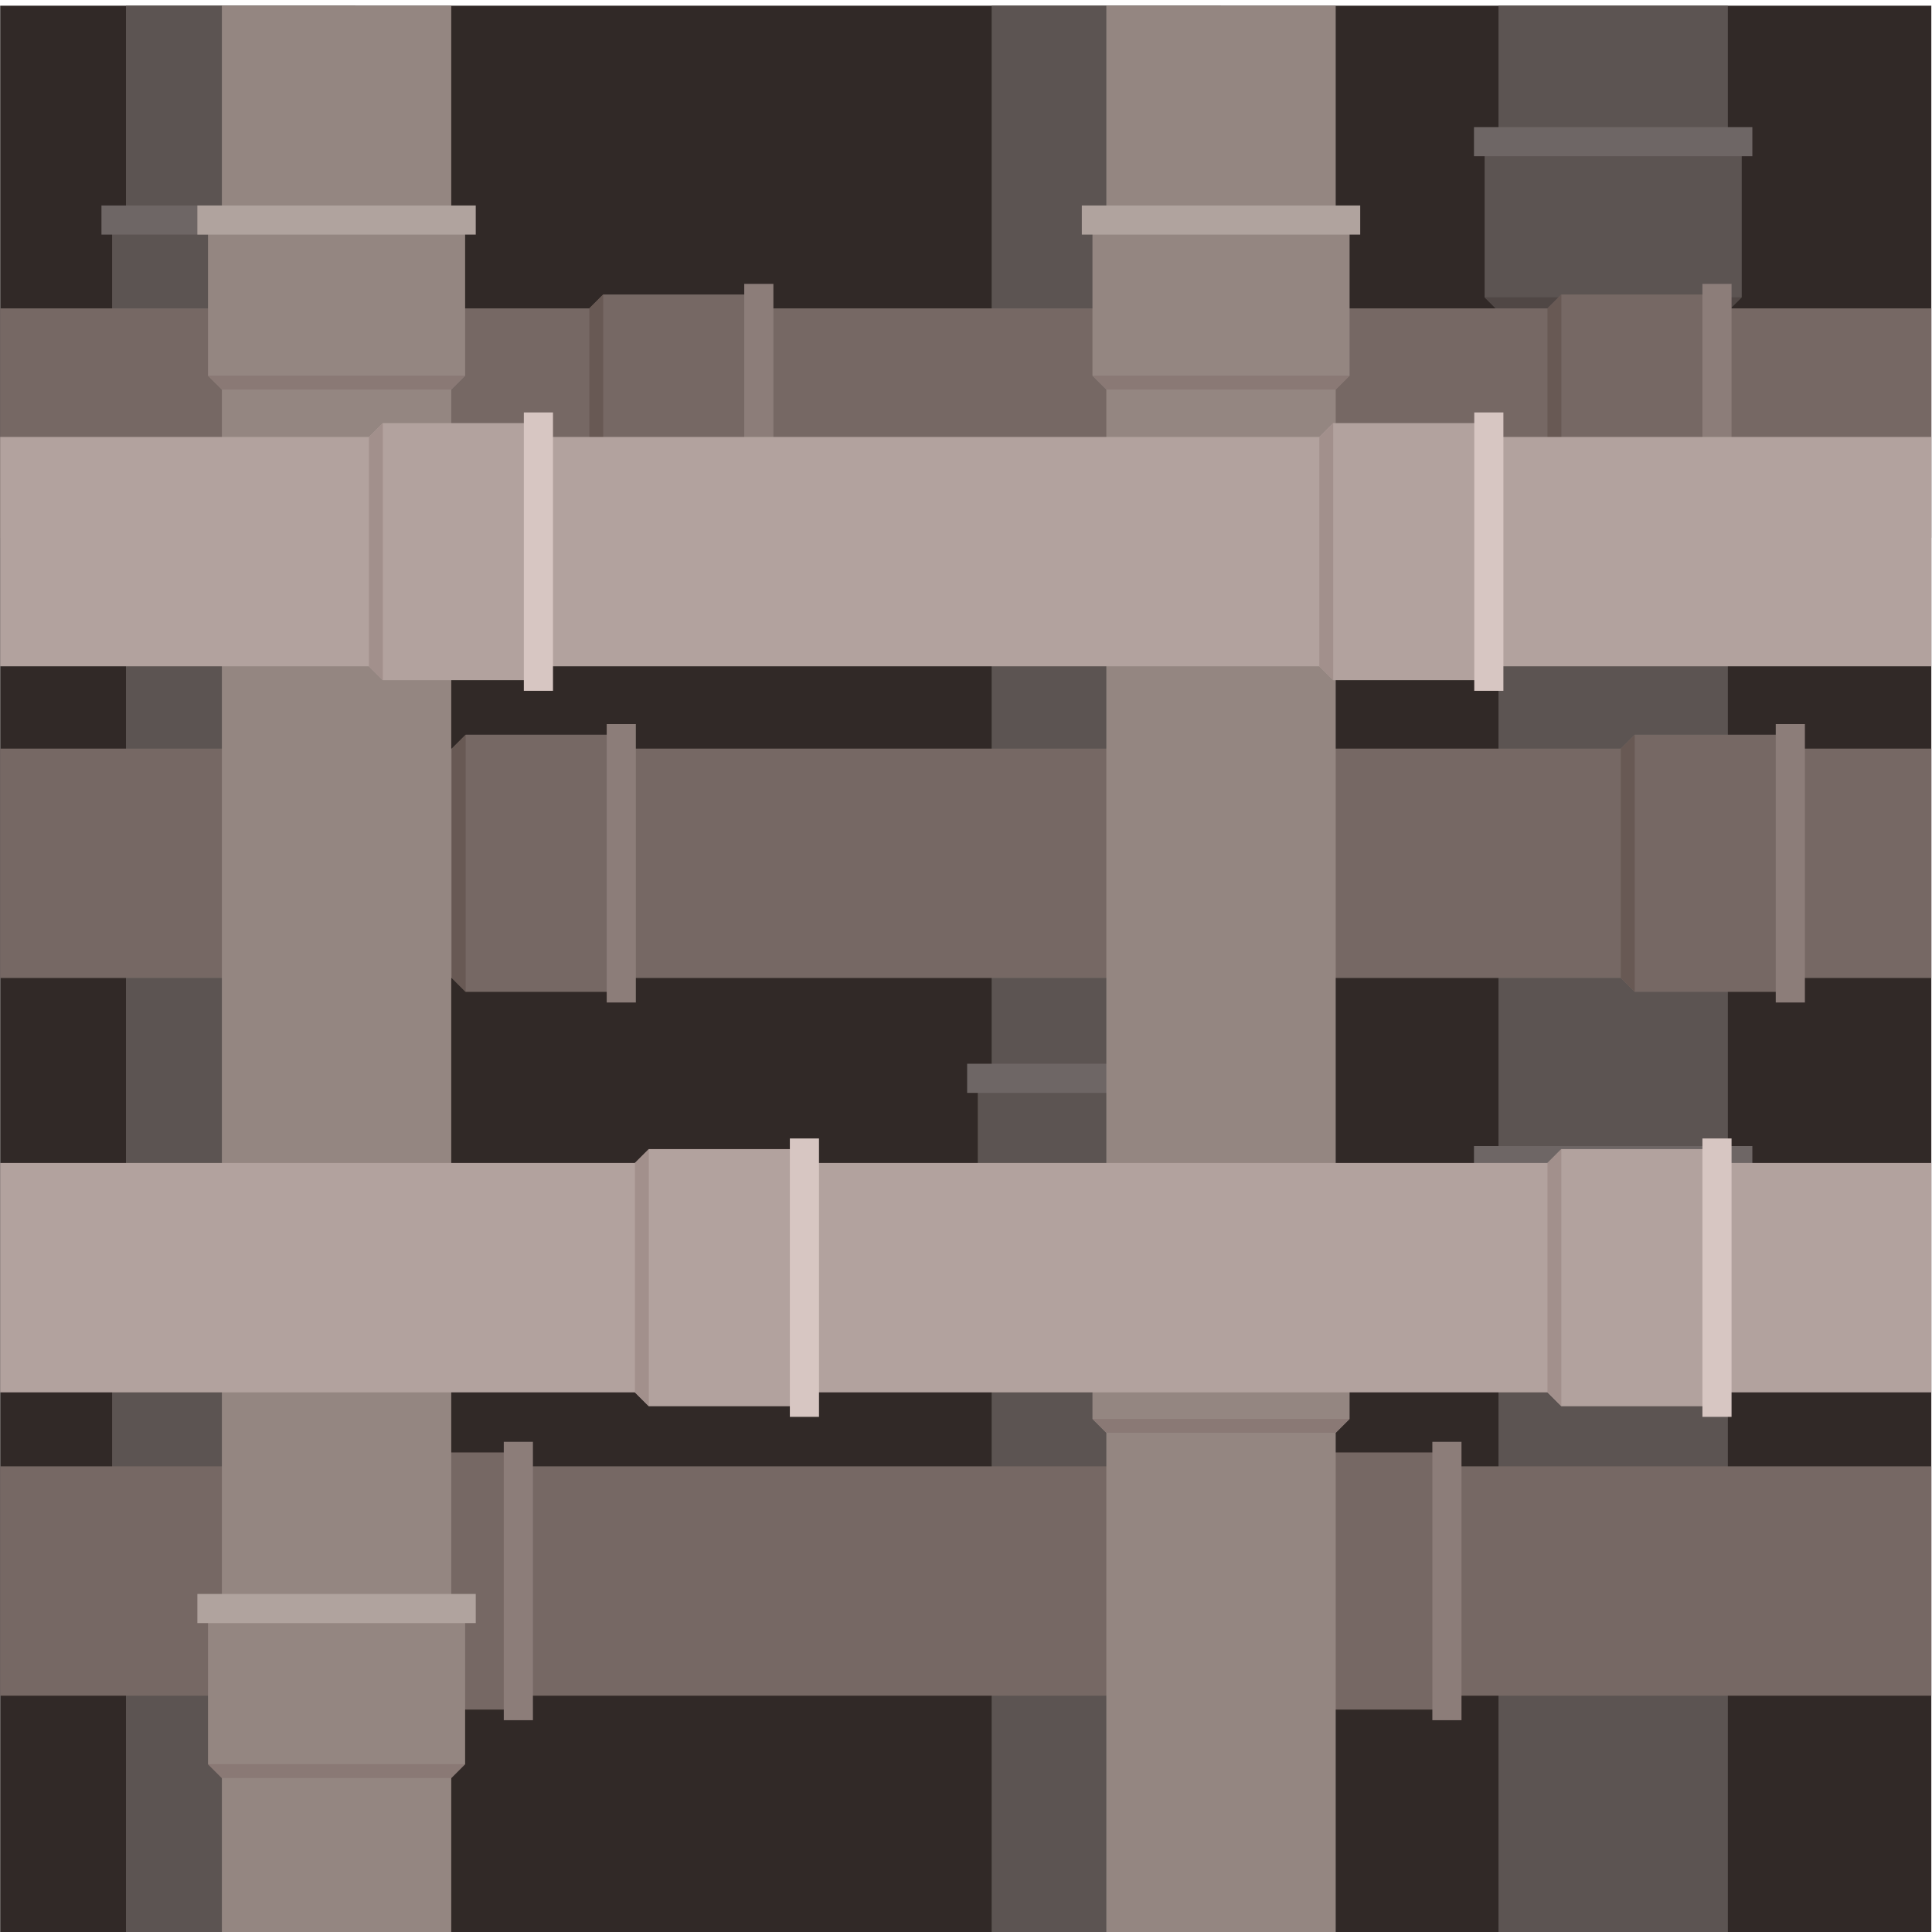 <?xml version="1.0" encoding="UTF-8" standalone="no"?>
<!-- Created with Inkscape (http://www.inkscape.org/) -->

<svg
   version="1.1"
   id="svg4640"
   width="880"
   height="880"
   viewBox="0 0 880 880"
   sodipodi:docname="metal-pipes-publicdomainvectors.org.svg"
   inkscape:version="1.2 (dc2aedaf03, 2022-05-15)"
   xmlns:inkscape="http://www.inkscape.org/namespaces/inkscape"
   xmlns:sodipodi="http://sodipodi.sourceforge.net/DTD/sodipodi-0.dtd"
   xmlns="http://www.w3.org/2000/svg"
   xmlns:svg="http://www.w3.org/2000/svg">
  <defs
     id="defs4644" />
  <sodipodi:namedview
     id="namedview4642"
     pagecolor="#ffffff"
     bordercolor="#000000"
     borderopacity="0.25"
     inkscape:showpageshadow="2"
     inkscape:pageopacity="0.0"
     inkscape:pagecheckerboard="0"
     inkscape:deskcolor="#d1d1d1"
     showgrid="false"
     inkscape:zoom="0.95113636"
     inkscape:cx="440.52569"
     inkscape:cy="440.52569"
     inkscape:window-width="1920"
     inkscape:window-height="1017"
     inkscape:window-x="-8"
     inkscape:window-y="-8"
     inkscape:window-maximized="1"
     inkscape:current-layer="g4648">
    <inkscape:page
       x="0"
       y="0"
       id="page4646"
       width="880"
       height="880" />
  </sodipodi:namedview>
  <g
     id="g4648"
     inkscape:groupmode="layer"
     inkscape:label="Page 1"
     transform="matrix(1.333,0,0,-1.333,0,880)">
    <path
       d="m 0.064,0 h 659.87 V 658.218 H 0.064 Z"
       style="fill:#312927;fill-opacity:1;fill-rule:nonzero;stroke:none"
       id="path4650" />
    <path
       d="m 43.043,0 h 78.376 V 658.218 H 43.043 Z"
       style="fill:#5c5452;fill-opacity:1;fill-rule:nonzero;stroke:none"
       id="path4652" />
    <g
       id="g4654"
       transform="translate(38.304,583.317)">
      <path
         d="m 0,0 h 87.857 v -51.511 l -4.741,-4.741 H 4.741 L 0,-51.511 Z"
         style="fill:#5c5452;fill-opacity:1;fill-rule:evenodd;stroke:none"
         id="path4656" />
    </g>
    <path
       d="m 34.669,580 h 95.125 v 9.954 H 34.669 Z"
       style="fill:#6e6665;fill-opacity:1;fill-rule:evenodd;stroke:none"
       id="path4658" />
    <g
       id="g4660"
       transform="translate(38.304,531.806)">
      <path
         d="M 0,0 H 87.857 L 83.116,-4.741 H 4.741 Z"
         style="fill:#504745;fill-opacity:1;fill-rule:evenodd;stroke:none"
         id="path4662" />
    </g>
    <g
       id="g4664"
       transform="translate(38.304,191.44)">
      <path
         d="m 0,0 h 87.857 v -51.511 l -4.741,-4.741 H 4.741 L 0,-51.511 Z"
         style="fill:#5c5452;fill-opacity:1;fill-rule:evenodd;stroke:none"
         id="path4666" />
    </g>
    <path
       d="m 34.669,188.124 h 95.125 v 9.954 H 34.669 Z"
       style="fill:#6e6665;fill-opacity:1;fill-rule:evenodd;stroke:none"
       id="path4668" />
    <g
       id="g4670"
       transform="translate(38.304,139.93)">
      <path
         d="M 0,0 H 87.857 L 83.116,-4.741 H 4.741 Z"
         style="fill:#504745;fill-opacity:1;fill-rule:evenodd;stroke:none"
         id="path4672" />
    </g>
    <path
       d="m 338.846,0 h 78.376 v 658.218 h -78.376 z"
       style="fill:#5c5452;fill-opacity:1;fill-rule:nonzero;stroke:none"
       id="path4674" />
    <g
       id="g4676"
       transform="translate(334.106,494.831)">
      <path
         d="m 0,0 h 87.857 v -51.513 l -4.741,-4.741 H 4.74 L 0,-51.513 Z"
         style="fill:#5c5452;fill-opacity:1;fill-rule:evenodd;stroke:none"
         id="path4678" />
    </g>
    <path
       d="m 330.473,491.512 h 95.126 v 9.956 h -95.126 z"
       style="fill:#6e6665;fill-opacity:1;fill-rule:evenodd;stroke:none"
       id="path4680" />
    <g
       id="g4682"
       transform="translate(334.106,443.318)">
      <path
         d="M 0,0 H 87.857 L 83.116,-4.741 H 4.74 Z"
         style="fill:#504745;fill-opacity:1;fill-rule:evenodd;stroke:none"
         id="path4684" />
    </g>
    <g
       id="g4686"
       transform="translate(334.106,290.043)">
      <path
         d="m 0,0 h 87.857 v -51.513 l -4.741,-4.74 H 4.74 L 0,-51.513 Z"
         style="fill:#5c5452;fill-opacity:1;fill-rule:evenodd;stroke:none"
         id="path4688" />
    </g>
    <path
       d="m 330.473,286.725 h 95.126 v 9.956 h -95.126 z"
       style="fill:#6e6665;fill-opacity:1;fill-rule:evenodd;stroke:none"
       id="path4690" />
    <g
       id="g4692"
       transform="translate(334.106,238.53)">
      <path
         d="M 0,0 H 87.857 L 83.116,-4.74 H 4.74 Z"
         style="fill:#504745;fill-opacity:1;fill-rule:evenodd;stroke:none"
         id="path4694" />
    </g>
    <path
       d="m 512.032,0 h 78.376 v 658.218 h -78.376 z"
       style="fill:#5c5452;fill-opacity:1;fill-rule:nonzero;stroke:none"
       id="path4696" />
    <g
       id="g4698"
       transform="translate(507.291,610.097)">
      <path
         d="m 0,0 h 87.856 v -51.513 l -4.74,-4.74 H 4.74 L 0,-51.513 Z"
         style="fill:#5c5452;fill-opacity:1;fill-rule:evenodd;stroke:none"
         id="path4700" />
    </g>
    <path
       d="m 503.657,606.781 h 95.126 v 9.954 h -95.126 z"
       style="fill:#6e6665;fill-opacity:1;fill-rule:evenodd;stroke:none"
       id="path4702" />
    <g
       id="g4704"
       transform="translate(507.291,558.584)">
      <path
         d="m 0,0 h 87.856 l -4.74,-4.74 H 4.74 Z"
         style="fill:#504745;fill-opacity:1;fill-rule:evenodd;stroke:none"
         id="path4706" />
    </g>
    <g
       id="g4708"
       transform="translate(507.291,261.915)">
      <path
         d="m 0,0 h 87.856 v -51.513 l -4.74,-4.74 H 4.74 L 0,-51.513 Z"
         style="fill:#5c5452;fill-opacity:1;fill-rule:evenodd;stroke:none"
         id="path4710" />
    </g>
    <path
       d="m 503.657,258.599 h 95.126 v 9.954 h -95.126 z"
       style="fill:#6e6665;fill-opacity:1;fill-rule:evenodd;stroke:none"
       id="path4712" />
    <g
       id="g4714"
       transform="translate(507.291,210.402)">
      <path
         d="m 0,0 h 87.856 l -4.74,-4.74 H 4.74 Z"
         style="fill:#504745;fill-opacity:1;fill-rule:evenodd;stroke:none"
         id="path4716" />
    </g>
    <path
       d="m 0.064,476.415 h 659.87 V 554.79 H 0.064 Z"
       style="fill:#766864;fill-opacity:1;fill-rule:nonzero;stroke:none"
       id="path4718" />
    <g
       id="g4720"
       transform="translate(585.035,471.674)">
      <path
         d="m 0,0 v 87.856 h -51.514 l -4.74,-4.74 V 4.741 L -51.514,0 Z"
         style="fill:#766864;fill-opacity:1;fill-rule:evenodd;stroke:none"
         id="path4722" />
    </g>
    <path
       d="m 591.673,563.166 h -9.956 V 468.04 h 9.956 z"
       style="fill:#8c7d79;fill-opacity:1;fill-rule:evenodd;stroke:none"
       id="path4724" />
    <g
       id="g4726"
       transform="translate(533.521,471.674)">
      <path
         d="m 0,0 v 87.856 l -4.74,-4.74 V 4.741 Z"
         style="fill:#685954;fill-opacity:1;fill-rule:evenodd;stroke:none"
         id="path4728" />
    </g>
    <g
       id="g4730"
       transform="translate(257.627,471.674)">
      <path
         d="m 0,0 v 87.856 h -51.513 l -4.74,-4.74 V 4.741 L -51.513,0 Z"
         style="fill:#766864;fill-opacity:1;fill-rule:evenodd;stroke:none"
         id="path4732" />
    </g>
    <path
       d="m 264.265,563.166 h -9.956 V 468.04 h 9.956 z"
       style="fill:#8c7d79;fill-opacity:1;fill-rule:evenodd;stroke:none"
       id="path4734" />
    <g
       id="g4736"
       transform="translate(206.114,471.674)">
      <path
         d="m 0,0 v 87.856 l -4.74,-4.74 V 4.741 Z"
         style="fill:#685954;fill-opacity:1;fill-rule:evenodd;stroke:none"
         id="path4738" />
    </g>
    <path
       d="m 0.064,80.746 h 659.87 v 78.375 H 0.064 Z"
       style="fill:#766864;fill-opacity:1;fill-rule:nonzero;stroke:none"
       id="path4740" />
    <g
       id="g4742"
       transform="translate(492.755,76.005)">
      <path
         d="m 0,0 v 87.857 h -51.514 l -4.74,-4.741 V 4.741 L -51.514,0 Z"
         style="fill:#766864;fill-opacity:1;fill-rule:evenodd;stroke:none"
         id="path4744" />
    </g>
    <path
       d="m 499.391,167.495 h -9.954 V 72.372 h 9.954 z"
       style="fill:#8c7d79;fill-opacity:1;fill-rule:evenodd;stroke:none"
       id="path4746" />
    <g
       id="g4748"
       transform="translate(441.241,76.005)">
      <path
         d="M 0,0 V 87.857 L -4.74,83.116 V 4.741 Z"
         style="fill:#685954;fill-opacity:1;fill-rule:evenodd;stroke:none"
         id="path4750" />
    </g>
    <g
       id="g4752"
       transform="translate(175.462,76.005)">
      <path
         d="m 0,0 v 87.857 h -51.515 l -4.741,-4.741 V 4.741 L -51.515,0 Z"
         style="fill:#766864;fill-opacity:1;fill-rule:evenodd;stroke:none"
         id="path4754" />
    </g>
    <path
       d="m 182.097,167.495 h -9.956 V 72.372 h 9.956 z"
       style="fill:#8c7d79;fill-opacity:1;fill-rule:evenodd;stroke:none"
       id="path4756" />
    <g
       id="g4758"
       transform="translate(123.947,76.005)">
      <path
         d="M 0,0 V 87.857 L -4.741,83.116 V 4.741 Z"
         style="fill:#685954;fill-opacity:1;fill-rule:evenodd;stroke:none"
         id="path4760" />
    </g>
    <path
       d="m 0.064,325.985 h 659.87 v 78.376 H 0.064 Z"
       style="fill:#766864;fill-opacity:1;fill-rule:nonzero;stroke:none"
       id="path4762" />
    <g
       id="g4764"
       transform="translate(610.095,321.245)">
      <path
         d="m 0,0 v 87.857 h -51.513 l -4.74,-4.741 V 4.74 L -51.513,0 Z"
         style="fill:#766864;fill-opacity:1;fill-rule:evenodd;stroke:none"
         id="path4766" />
    </g>
    <path
       d="m 616.732,412.735 h -9.956 v -95.126 h 9.956 z"
       style="fill:#8c7d79;fill-opacity:1;fill-rule:evenodd;stroke:none"
       id="path4768" />
    <g
       id="g4770"
       transform="translate(558.582,321.245)">
      <path
         d="M 0,0 V 87.857 L -4.74,83.116 V 4.74 Z"
         style="fill:#685954;fill-opacity:1;fill-rule:evenodd;stroke:none"
         id="path4772" />
    </g>
    <g
       id="g4774"
       transform="translate(210.633,321.245)">
      <path
         d="m 0,0 v 87.857 h -51.511 l -4.741,-4.741 V 4.74 L -51.511,0 Z"
         style="fill:#766864;fill-opacity:1;fill-rule:evenodd;stroke:none"
         id="path4776" />
    </g>
    <path
       d="m 217.27,412.735 h -9.954 v -95.126 h 9.954 z"
       style="fill:#8c7d79;fill-opacity:1;fill-rule:evenodd;stroke:none"
       id="path4778" />
    <g
       id="g4780"
       transform="translate(159.122,321.245)">
      <path
         d="M 0,0 V 87.857 L -4.741,83.116 V 4.74 Z"
         style="fill:#685954;fill-opacity:1;fill-rule:evenodd;stroke:none"
         id="path4782" />
    </g>
    <path
       d="m 378.035,0 h 78.376 v 658.218 h -78.376 z"
       style="fill:#948681;fill-opacity:1;fill-rule:nonzero;stroke:none"
       id="path4784" />
    <g
       id="g4786"
       transform="translate(373.295,583.317)">
      <path
         d="m 0,0 h 87.857 v -51.511 l -4.741,-4.741 H 4.74 L 0,-51.511 Z"
         style="fill:#948681;fill-opacity:1;fill-rule:evenodd;stroke:none"
         id="path4788" />
    </g>
    <path
       d="m 369.662,589.955 h 95.123 v -9.954 h -95.123 z"
       style="fill:#b0a39e;fill-opacity:1;fill-rule:evenodd;stroke:none"
       id="path4790" />
    <g
       id="g4792"
       transform="translate(373.295,531.806)">
      <path
         d="M 0,0 H 87.857 L 83.116,-4.741 H 4.74 Z"
         style="fill:#8a7975;fill-opacity:1;fill-rule:evenodd;stroke:none"
         id="path4794" />
    </g>
    <g
       id="g4796"
       transform="translate(373.295,226.838)">
      <path
         d="m 0,0 h 87.857 v -51.514 l -4.741,-4.74 H 4.74 L 0,-51.514 Z"
         style="fill:#948681;fill-opacity:1;fill-rule:evenodd;stroke:none"
         id="path4798" />
    </g>
    <path
       d="m 369.662,233.475 h 95.123 v -9.956 h -95.123 z"
       style="fill:#b0a39e;fill-opacity:1;fill-rule:evenodd;stroke:none"
       id="path4800" />
    <g
       id="g4802"
       transform="translate(373.295,175.324)">
      <path
         d="M 0,0 H 87.857 L 83.116,-4.74 H 4.74 Z"
         style="fill:#8a7975;fill-opacity:1;fill-rule:evenodd;stroke:none"
         id="path4804" />
    </g>
    <path
       d="m 75.816,0 h 78.376 V 658.218 H 75.816 Z"
       style="fill:#948681;fill-opacity:1;fill-rule:nonzero;stroke:none"
       id="path4806" />
    <g
       id="g4808"
       transform="translate(71.073,583.317)">
      <path
         d="m 0,0 h 87.859 v -51.511 l -4.74,-4.741 H 4.743 L 0,-51.511 Z"
         style="fill:#948681;fill-opacity:1;fill-rule:evenodd;stroke:none"
         id="path4810" />
    </g>
    <path
       d="m 67.44,589.955 h 95.125 v -9.954 H 67.44 Z"
       style="fill:#b0a39e;fill-opacity:1;fill-rule:evenodd;stroke:none"
       id="path4812" />
    <g
       id="g4814"
       transform="translate(71.073,531.806)">
      <path
         d="m 0,0 h 87.859 l -4.74,-4.741 H 4.743 Z"
         style="fill:#8a7975;fill-opacity:1;fill-rule:evenodd;stroke:none"
         id="path4816" />
    </g>
    <g
       id="g4818"
       transform="translate(71.073,108.874)">
      <path
         d="m 0,0 h 87.859 v -51.514 l -4.74,-4.74 H 4.743 L 0,-51.514 Z"
         style="fill:#948681;fill-opacity:1;fill-rule:evenodd;stroke:none"
         id="path4820" />
    </g>
    <path
       d="m 67.44,115.509 h 95.125 v -9.954 H 67.44 Z"
       style="fill:#b0a39e;fill-opacity:1;fill-rule:evenodd;stroke:none"
       id="path4822" />
    <g
       id="g4824"
       transform="translate(71.073,57.36)">
      <path
         d="m 0,0 h 87.859 l -4.74,-4.74 H 4.743 Z"
         style="fill:#8a7975;fill-opacity:1;fill-rule:evenodd;stroke:none"
         id="path4826" />
    </g>
    <path
       d="m 0.064,184.399 h 659.87 v 78.376 H 0.064 Z"
       style="fill:#b2a29e;fill-opacity:1;fill-rule:nonzero;stroke:none"
       id="path4828" />
    <g
       id="g4830"
       transform="translate(585.035,267.518)">
      <path
         d="m 0,0 v -87.858 h -51.514 l -4.74,4.74 V -4.742 L -51.514,0 Z"
         style="fill:#b2a29e;fill-opacity:1;fill-rule:evenodd;stroke:none"
         id="path4832" />
    </g>
    <path
       d="m 591.673,176.025 h -9.956 v 95.126 h 9.956 z"
       style="fill:#d7c6c2;fill-opacity:1;fill-rule:evenodd;stroke:none"
       id="path4834" />
    <g
       id="g4836"
       transform="translate(533.521,267.518)">
      <path
         d="m 0,0 v -87.858 l -4.74,4.74 v 78.376 z"
         style="fill:#a2908c;fill-opacity:1;fill-rule:evenodd;stroke:none"
         id="path4838" />
    </g>
    <g
       id="g4840"
       transform="translate(273.213,267.518)">
      <path
         d="m 0,0 v -87.858 h -51.513 l -4.743,4.74 V -4.742 L -51.513,0 Z"
         style="fill:#b2a29e;fill-opacity:1;fill-rule:evenodd;stroke:none"
         id="path4842" />
    </g>
    <path
       d="m 279.851,176.025 h -9.956 v 95.126 h 9.956 z"
       style="fill:#d7c6c2;fill-opacity:1;fill-rule:evenodd;stroke:none"
       id="path4844" />
    <g
       id="g4846"
       transform="translate(221.7,267.518)">
      <path
         d="m 0,0 v -87.858 l -4.743,4.74 v 78.376 z"
         style="fill:#a2908c;fill-opacity:1;fill-rule:evenodd;stroke:none"
         id="path4848" />
    </g>
    <path
       d="m 0.064,432.487 h 659.87 v 78.376 H 0.064 Z"
       style="fill:#b2a29e;fill-opacity:1;fill-rule:nonzero;stroke:none"
       id="path4850" />
    <g
       id="g4852"
       transform="translate(507.073,515.603)">
      <path
         d="m 0,0 v -87.856 h -51.512 l -4.742,4.74 V -4.74 L -51.512,0 Z"
         style="fill:#b2a29e;fill-opacity:1;fill-rule:evenodd;stroke:none"
         id="path4854" />
    </g>
    <path
       d="m 513.71,424.113 h -9.954 v 95.124 h 9.954 z"
       style="fill:#d7c6c2;fill-opacity:1;fill-rule:evenodd;stroke:none"
       id="path4856" />
    <g
       id="g4858"
       transform="translate(455.562,515.603)">
      <path
         d="m 0,0 v -87.856 l -4.742,4.74 V -4.74 Z"
         style="fill:#a2908c;fill-opacity:1;fill-rule:evenodd;stroke:none"
         id="path4860" />
    </g>
    <g
       id="g4862"
       transform="translate(182.317,515.603)">
      <path
         d="m 0,0 v -87.856 h -51.513 l -4.74,4.74 V -4.74 l 4.74,4.74 z"
         style="fill:#b2a29e;fill-opacity:1;fill-rule:evenodd;stroke:none"
         id="path4864" />
    </g>
    <path
       d="m 188.955,424.113 h -9.957 v 95.124 h 9.957 z"
       style="fill:#d7c6c2;fill-opacity:1;fill-rule:evenodd;stroke:none"
       id="path4866" />
    <g
       id="g4868"
       transform="translate(130.804,515.603)">
      <path
         d="m 0,0 v -87.856 l -4.74,4.74 V -4.74 Z"
         style="fill:#a2908c;fill-opacity:1;fill-rule:evenodd;stroke:none"
         id="path4870" />
    </g>
  </g>
</svg>
